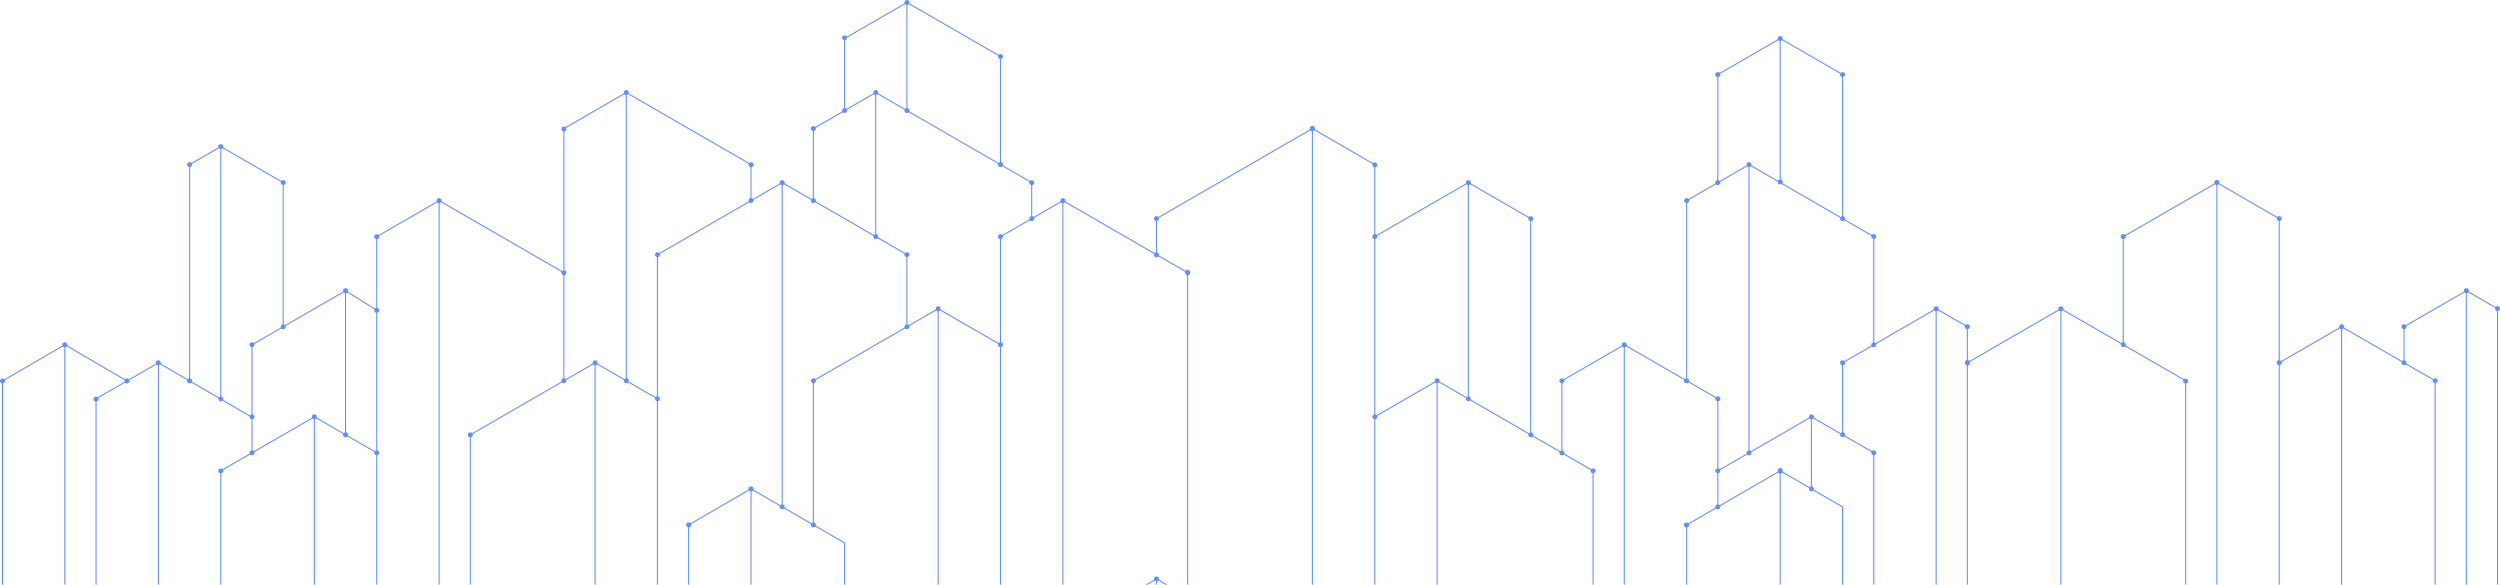<svg width="1920" height="449" viewBox="0 0 1920 449" fill="none" xmlns="http://www.w3.org/2000/svg">
   <g clip-path="url(#clip0_522_370)">
      <path
         d="M768.778 613.452H767.967V181.529L816.279 153.607L912.515 209.192V458.45H911.703V209.679L816.279 154.548L768.778 181.984V613.452Z"
         fill="#628DFE" />
      <path d="M816.701 154.093H815.89V613.452H816.701V154.093Z" fill="#628DFE" />
      <path
         d="M1056.22 613.452H1055.41V126.658L1007.91 99.222L888.553 168.152V195.588H887.741V167.698L887.936 167.568L1007.91 98.281L1056.22 126.203V613.452Z"
         fill="#628DFE" />
      <path d="M1008.33 98.735H1007.51V613.419H1008.33V98.735Z" fill="#628DFE" />
      <path
         d="M625.073 403.123H624.262V292.212L720.465 236.627L768.582 264.42L768.193 265.134L720.465 237.569L625.073 292.667V403.123Z"
         fill="#628DFE" />
      <path d="M720.889 237.114H720.077V613.452H720.889V237.114Z" fill="#628DFE" />
      <path
         d="M505.3 613.452H504.488V195.36L600.724 139.775L696.927 195.36V250.946H696.115V195.815L600.724 140.716L505.3 195.815V613.452Z"
         fill="#628DFE" />
      <path d="M601.112 140.262H600.3V389.292H601.112V140.262Z" fill="#628DFE" />
      <path
         d="M361.597 613.452H360.785V333.707L456.988 278.154L505.106 305.914L504.716 306.628L456.988 279.063L361.597 334.161V613.452Z"
         fill="#628DFE" />
      <path d="M457.41 278.609H456.599V611.634H457.41V278.609Z" fill="#628DFE" />
      <path
         d="M433.448 292.44H432.637V98.508L480.949 70.618L577.185 126.203V154.093H576.373V126.658L480.949 71.559L433.448 98.995V292.44Z"
         fill="#628DFE" />
      <path d="M481.371 71.072H480.56V292.44H481.371V71.072Z" fill="#628DFE" />
      <path
         d="M289.745 613.452H288.934V181.529L337.246 153.607L433.254 209.062L432.832 209.776L337.246 154.548L289.745 181.984V613.452Z"
         fill="#628DFE" />
      <path d="M337.636 154.093H336.824V613.452H337.636V154.093Z" fill="#628DFE" />
      <path
         d="M169.969 613.451H169.157V361.369L241.431 319.648L289.549 347.44L289.127 348.122L241.431 320.589L169.969 361.856V613.451Z"
         fill="#628DFE" />
      <path d="M241.823 320.103H241.012V613.419H241.823V320.103Z" fill="#628DFE" />
      <path
         d="M193.934 347.766H193.122V264.55L265.396 222.796L289.552 237.991L289.13 238.673L265.364 223.738L193.934 265.005V347.766Z"
         fill="#628DFE" />
      <path d="M265.785 223.25H264.974V333.934H265.785V223.25Z" fill="#628DFE" />
      <path
         d="M74.156 613.452H73.345V306.044L121.657 278.154L121.885 278.251L193.736 320.135L193.314 320.849L121.657 279.063L74.156 306.498V613.452Z"
         fill="#628DFE" />
      <path d="M122.077 278.609H121.266V613.452H122.077V278.609Z" fill="#628DFE" />
      <path
         d="M146.042 292.57H145.23V126.203L169.582 112.112L217.894 140.035V250.946H217.082V140.489L169.582 113.054L146.042 126.658V292.57Z"
         fill="#628DFE" />
      <path d="M169.969 112.599H169.157V306.531H169.969V112.599Z" fill="#628DFE" />
      <path
         d="M2.305 613.451H1.493V292.342L1.72 292.212L49.806 264.29L50.001 264.419L97.696 292.212L97.306 292.926L49.806 265.231L2.305 292.797V613.451Z"
         fill="#628DFE" />
      <path d="M50.226 264.777H49.414V613.452H50.226V264.777Z" fill="#628DFE" />
      <path
         d="M1223.88 613.451H1223.07V361.856L1103.72 292.894L1056.02 320.459L1055.6 319.745L1103.72 291.952L1103.91 292.082L1223.88 361.369V613.451Z"
         fill="#628DFE" />
      <path d="M1104.11 292.44H1103.3V613.452H1104.11V292.44Z" fill="#628DFE" />
      <path
         d="M1175.99 333.934H1175.18V168.152L1127.68 140.716L1056.02 182.113L1055.6 181.399L1127.68 139.775L1175.99 167.697V333.934Z"
         fill="#628DFE" />
      <path d="M1128.07 140.262H1127.26V306.271H1128.07V140.262Z" fill="#628DFE" />
      <path
         d="M1319.7 389.292H1318.89V306.498L1247.42 265.231L1199.92 292.667V347.765H1199.11V292.212L1247.42 264.29L1319.7 306.044V389.292Z"
         fill="#628DFE" />
      <path d="M1247.85 264.777H1247.03V613.452H1247.85V264.777Z" fill="#628DFE" />
      <path
         d="M1415.51 613.452H1414.7V389.519L1367.2 362.084L1295.74 403.351V613.452H1294.92V402.896L1367.2 361.142L1415.51 389.065V613.452Z"
         fill="#628DFE" />
      <path d="M1367.59 361.629H1366.78V613.451H1367.59V361.629Z" fill="#628DFE" />
      <path
         d="M1439.47 613.451H1438.66V348.025L1391.16 320.589L1319.5 361.954L1319.08 361.272L1391.16 319.648L1439.47 347.538V613.451Z"
         fill="#628DFE" />
      <path d="M1391.55 320.103H1390.74V375.428H1391.55V320.103Z" fill="#628DFE" />
      <path
         d="M1511.32 613.452H1510.51V251.173L1486.97 237.569L1415.51 278.835V333.934H1414.7V278.381L1486.97 236.627L1511.32 250.686V613.452Z"
         fill="#628DFE" />
      <path d="M1487.36 237.114H1486.55V613.452H1487.36V237.114Z" fill="#628DFE" />
      <path
         d="M1678.99 613.452H1678.18V292.667L1582.75 237.569L1511.13 278.965L1510.71 278.251L1582.75 236.627L1678.99 292.212V613.452Z"
         fill="#628DFE" />
      <path d="M1583.18 237.114H1582.36V613.452H1583.18V237.114Z" fill="#628DFE" />
      <path
         d="M1750.84 613.452H1750.03V168.152L1702.53 140.716L1631.07 181.983V264.777H1630.25V181.529L1702.53 139.775L1750.84 167.697V613.452Z"
         fill="#628DFE" />
      <path d="M1702.95 140.262H1702.14V613.452H1702.95V140.262Z" fill="#628DFE" />
      <path
         d="M1870.61 613.452H1869.8V292.667L1798.34 251.4L1750.64 278.965L1750.22 278.251L1798.34 250.458L1870.61 292.212V613.452Z"
         fill="#628DFE" />
      <path d="M1798.73 250.946H1797.92V613.452H1798.73V250.946Z" fill="#628DFE" />
      <path
         d="M1918.5 613.452H1917.69V237.342L1894.15 223.738L1846.65 251.173V278.609H1845.84V250.686L1894.15 222.796L1918.5 236.855V613.452Z"
         fill="#628DFE" />
      <path d="M1894.55 223.25H1893.73V613.419H1894.55V223.25Z" fill="#628DFE" />
      <path
         d="M1295.74 292.44H1294.92V153.866L1343.24 125.944L1439.47 181.529V264.777H1438.66V181.984L1343.24 126.885L1295.74 154.321V292.44Z"
         fill="#628DFE" />
      <path d="M1343.66 126.43H1342.85V347.895H1343.66V126.43Z" fill="#628DFE" />
      <path
         d="M1415.51 167.925H1414.7V57.468L1367.2 30.033L1319.67 57.468V140.132H1318.85V57.014L1367.2 29.091L1415.51 57.014V167.925Z"
         fill="#628DFE" />
      <path d="M1367.59 29.578H1366.78V140.262H1367.59V29.578Z" fill="#628DFE" />
      <path
         d="M792.739 167.925H791.927V140.489L672.574 71.559L625.073 98.995V154.093H624.262V98.508L672.574 70.618L672.769 70.748L792.739 140.035V167.925Z"
         fill="#628DFE" />
      <path d="M672.964 71.072H672.152V181.756H672.964V71.072Z" fill="#628DFE" />
      <path
         d="M768.781 126.657H767.969V43.636L696.539 2.37L649.038 29.805V84.903H648.227V29.351L696.539 1.428L768.781 43.182V126.657Z"
         fill="#628DFE" />
      <path d="M696.927 1.916H696.115V84.936H696.927V1.916Z" fill="#628DFE" />
      <path
         d="M649.035 613.452H648.223V417.182L576.761 375.915L529.26 403.351V613.452H528.448V402.896L576.761 374.974L649.035 416.728V613.452Z"
         fill="#628DFE" />
      <path d="M577.183 375.461H576.371V613.452H577.183V375.461Z" fill="#628DFE" />
      <path
         d="M960.405 613.452H959.594V486.372L888.132 445.105L840.663 472.54V613.452H839.852V472.053L888.132 444.163L960.405 485.885V613.452Z"
         fill="#628DFE" />
      <path d="M888.553 444.617H887.741V613.451H888.553V444.617Z" fill="#628DFE" />
      <path
         d="M3.831 292.57C3.836 292.823 3.789 293.074 3.694 293.308C3.6 293.542 3.459 293.755 3.28 293.934C3.101 294.113 2.888 294.254 2.654 294.348C2.419 294.443 2.168 294.49 1.916 294.485C1.408 294.485 0.92 294.283 0.561 293.924C0.202 293.565 0 293.078 0 292.57C0.008 292.064 0.213 291.582 0.57 291.224C0.928 290.867 1.41 290.662 1.916 290.654C2.424 290.654 2.911 290.856 3.27 291.215C3.629 291.574 3.831 292.062 3.831 292.57Z"
         fill="#628DFE" />
      <path
         d="M49.707 266.693C50.765 266.693 51.622 265.835 51.622 264.777C51.622 263.719 50.765 262.861 49.707 262.861C48.649 262.861 47.791 263.719 47.791 264.777C47.791 265.835 48.649 266.693 49.707 266.693Z"
         fill="#628DFE" />
      <path
         d="M99.419 292.57C99.419 292.949 99.307 293.319 99.096 293.634C98.886 293.949 98.587 294.195 98.237 294.34C97.886 294.484 97.501 294.522 97.13 294.449C96.758 294.375 96.417 294.192 96.149 293.924C95.881 293.656 95.699 293.315 95.625 292.943C95.551 292.572 95.589 292.187 95.734 291.837C95.879 291.487 96.124 291.187 96.439 290.977C96.754 290.766 97.125 290.654 97.504 290.654C98.012 290.654 98.499 290.856 98.858 291.215C99.217 291.574 99.419 292.062 99.419 292.57Z"
         fill="#628DFE" />
      <path
         d="M73.767 308.447C74.825 308.447 75.683 307.589 75.683 306.531C75.683 305.473 74.825 304.615 73.767 304.615C72.709 304.615 71.852 305.473 71.852 306.531C71.852 307.589 72.709 308.447 73.767 308.447Z"
         fill="#628DFE" />
      <path
         d="M121.558 280.524C122.616 280.524 123.474 279.666 123.474 278.608C123.474 277.551 122.616 276.693 121.558 276.693C120.5 276.693 119.643 277.551 119.643 278.608C119.643 279.666 120.5 280.524 121.558 280.524Z"
         fill="#628DFE" />
      <path
         d="M147.533 292.57C147.533 292.949 147.421 293.319 147.211 293.634C147 293.949 146.701 294.195 146.351 294.34C146.001 294.484 145.616 294.522 145.244 294.449C144.872 294.375 144.531 294.192 144.263 293.924C143.995 293.656 143.813 293.315 143.739 292.943C143.665 292.572 143.703 292.187 143.848 291.837C143.993 291.487 144.238 291.187 144.554 290.977C144.869 290.766 145.239 290.654 145.618 290.654C146.126 290.654 146.613 290.856 146.972 291.215C147.332 291.574 147.533 292.062 147.533 292.57Z"
         fill="#628DFE" />
      <path
         d="M169.579 308.252C170.637 308.252 171.494 307.394 171.494 306.336C171.494 305.278 170.637 304.42 169.579 304.42C168.521 304.42 167.663 305.278 167.663 306.336C167.663 307.394 168.521 308.252 169.579 308.252Z"
         fill="#628DFE" />
      <path
         d="M169.579 114.515C170.637 114.515 171.494 113.657 171.494 112.599C171.494 111.541 170.637 110.684 169.579 110.684C168.521 110.684 167.663 111.541 167.663 112.599C167.663 113.657 168.521 114.515 169.579 114.515Z"
         fill="#628DFE" />
      <path
         d="M217.468 142.08C218.526 142.08 219.384 141.223 219.384 140.165C219.384 139.107 218.526 138.249 217.468 138.249C216.41 138.249 215.553 139.107 215.553 140.165C215.553 141.223 216.41 142.08 217.468 142.08Z"
         fill="#628DFE" />
      <path
         d="M267.311 223.283C267.311 223.662 267.198 224.032 266.988 224.347C266.777 224.662 266.478 224.908 266.128 225.053C265.778 225.198 265.393 225.236 265.021 225.162C264.65 225.088 264.308 224.905 264.041 224.637C263.773 224.369 263.59 224.028 263.516 223.656C263.442 223.285 263.48 222.9 263.625 222.55C263.77 222.2 264.016 221.9 264.331 221.69C264.646 221.48 265.016 221.367 265.395 221.367C265.903 221.367 266.39 221.569 266.75 221.928C267.109 222.288 267.311 222.775 267.311 223.283Z"
         fill="#628DFE" />
      <path
         d="M267.311 333.967C267.311 334.346 267.198 334.716 266.988 335.031C266.777 335.346 266.478 335.592 266.128 335.737C265.778 335.882 265.393 335.92 265.021 335.846C264.65 335.772 264.308 335.589 264.041 335.321C263.773 335.054 263.59 334.712 263.516 334.341C263.442 333.969 263.48 333.584 263.625 333.234C263.77 332.884 264.016 332.585 264.331 332.374C264.646 332.164 265.016 332.051 265.395 332.051C265.903 332.051 266.39 332.253 266.75 332.612C267.109 332.972 267.311 333.459 267.311 333.967Z"
         fill="#628DFE" />
      <path
         d="M241.43 322.018C242.488 322.018 243.346 321.16 243.346 320.102C243.346 319.044 242.488 318.187 241.43 318.187C240.372 318.187 239.515 319.044 239.515 320.102C239.515 321.16 240.372 322.018 241.43 322.018Z"
         fill="#628DFE" />
      <path
         d="M217.468 252.894C218.526 252.894 219.384 252.036 219.384 250.978C219.384 249.92 218.526 249.062 217.468 249.062C216.41 249.062 215.553 249.92 215.553 250.978C215.553 252.036 216.41 252.894 217.468 252.894Z"
         fill="#628DFE" />
      <path
         d="M193.541 266.66C194.599 266.66 195.456 265.802 195.456 264.744C195.456 263.687 194.599 262.829 193.541 262.829C192.483 262.829 191.625 263.687 191.625 264.744C191.625 265.802 192.483 266.66 193.541 266.66Z"
         fill="#628DFE" />
      <path
         d="M193.541 322.018C194.599 322.018 195.456 321.16 195.456 320.102C195.456 319.044 194.599 318.187 193.541 318.187C192.483 318.187 191.625 319.044 191.625 320.102C191.625 321.16 192.483 322.018 193.541 322.018Z"
         fill="#628DFE" />
      <path
         d="M193.541 349.681C194.599 349.681 195.456 348.824 195.456 347.766C195.456 346.708 194.599 345.85 193.541 345.85C192.483 345.85 191.625 346.708 191.625 347.766C191.625 348.824 192.483 349.681 193.541 349.681Z"
         fill="#628DFE" />
      <path
         d="M169.579 363.578C170.637 363.578 171.494 362.72 171.494 361.662C171.494 360.604 170.637 359.746 169.579 359.746C168.521 359.746 167.663 360.604 167.663 361.662C167.663 362.72 168.521 363.578 169.579 363.578Z"
         fill="#628DFE" />
      <path
         d="M291.173 238.348C291.173 238.728 291.06 239.1 290.848 239.415C290.636 239.731 290.335 239.976 289.983 240.12C289.631 240.264 289.244 240.3 288.872 240.224C288.499 240.147 288.158 239.962 287.891 239.69C287.625 239.419 287.445 239.075 287.375 238.701C287.305 238.327 287.347 237.941 287.497 237.592C287.647 237.242 287.898 236.946 288.217 236.739C288.536 236.533 288.91 236.426 289.29 236.432C289.54 236.432 289.787 236.482 290.018 236.579C290.249 236.675 290.458 236.817 290.633 236.995C290.808 237.173 290.946 237.385 291.039 237.617C291.132 237.849 291.177 238.098 291.173 238.348Z"
         fill="#628DFE" />
      <path
         d="M289.32 183.671C290.378 183.671 291.236 182.814 291.236 181.756C291.236 180.698 290.378 179.84 289.32 179.84C288.262 179.84 287.404 180.698 287.404 181.756C287.404 182.814 288.262 183.671 289.32 183.671Z"
         fill="#628DFE" />
      <path
         d="M337.246 156.009C338.304 156.009 339.161 155.152 339.161 154.094C339.161 153.036 338.304 152.178 337.246 152.178C336.188 152.178 335.33 153.036 335.33 154.094C335.33 155.152 336.188 156.009 337.246 156.009Z"
         fill="#628DFE" />
      <path
         d="M433.059 211.465C434.117 211.465 434.975 210.607 434.975 209.549C434.975 208.491 434.117 207.633 433.059 207.633C432.001 207.633 431.144 208.491 431.144 209.549C431.144 210.607 432.001 211.465 433.059 211.465Z"
         fill="#628DFE" />
      <path
         d="M433.059 294.355C434.117 294.355 434.975 293.497 434.975 292.44C434.975 291.382 434.117 290.524 433.059 290.524C432.001 290.524 431.144 291.382 431.144 292.44C431.144 293.497 432.001 294.355 433.059 294.355Z"
         fill="#628DFE" />
      <path
         d="M363.124 333.967C363.115 334.473 362.911 334.955 362.553 335.313C362.196 335.67 361.713 335.875 361.208 335.883C360.7 335.883 360.213 335.681 359.853 335.322C359.494 334.962 359.292 334.475 359.292 333.967C359.288 333.714 359.334 333.463 359.429 333.229C359.524 332.995 359.665 332.782 359.844 332.603C360.022 332.424 360.235 332.283 360.47 332.188C360.704 332.094 360.955 332.047 361.208 332.052C361.716 332.052 362.203 332.253 362.562 332.613C362.922 332.972 363.124 333.459 363.124 333.967Z"
         fill="#628DFE" />
      <path
         d="M433.059 101.008C434.117 101.008 434.975 100.15 434.975 99.092C434.975 98.034 434.117 97.177 433.059 97.177C432.001 97.177 431.144 98.034 431.144 99.092C431.144 100.15 432.001 101.008 433.059 101.008Z"
         fill="#628DFE" />
      <path
         d="M458.936 278.608C458.936 279.117 458.734 279.604 458.375 279.963C458.016 280.322 457.528 280.524 457.02 280.524C456.768 280.528 456.517 280.482 456.282 280.387C456.048 280.293 455.835 280.152 455.656 279.973C455.477 279.794 455.336 279.581 455.242 279.347C455.147 279.112 455.1 278.861 455.105 278.608C455.105 278.1 455.307 277.613 455.666 277.254C456.025 276.895 456.512 276.693 457.02 276.693C457.526 276.701 458.008 276.906 458.366 277.263C458.723 277.621 458.928 278.103 458.936 278.608Z"
         fill="#628DFE" />
      <path
         d="M480.95 294.355C482.008 294.355 482.865 293.497 482.865 292.44C482.865 291.382 482.008 290.524 480.95 290.524C479.892 290.524 479.034 291.382 479.034 292.44C479.034 293.497 479.892 294.355 480.95 294.355Z"
         fill="#628DFE" />
      <path
         d="M504.91 308.154C505.968 308.154 506.825 307.296 506.825 306.238C506.825 305.18 505.968 304.323 504.91 304.323C503.852 304.323 502.994 305.18 502.994 306.238C502.994 307.296 503.852 308.154 504.91 308.154Z"
         fill="#628DFE" />
      <path
         d="M480.95 72.988C482.008 72.988 482.865 72.131 482.865 71.073C482.865 70.015 482.008 69.157 480.95 69.157C479.892 69.157 479.034 70.015 479.034 71.073C479.034 72.131 479.892 72.988 480.95 72.988Z"
         fill="#628DFE" />
      <path
         d="M576.763 128.476C577.821 128.476 578.679 127.618 578.679 126.56C578.679 125.502 577.821 124.645 576.763 124.645C575.705 124.645 574.848 125.502 574.848 126.56C574.848 127.618 575.705 128.476 576.763 128.476Z"
         fill="#628DFE" />
      <path
         d="M624.683 100.651C625.741 100.651 626.599 99.794 626.599 98.736C626.599 97.678 625.741 96.82 624.683 96.82C623.625 96.82 622.768 97.678 622.768 98.736C622.768 99.794 623.625 100.651 624.683 100.651Z"
         fill="#628DFE" />
      <path
         d="M624.683 156.009C625.741 156.009 626.599 155.152 626.599 154.094C626.599 153.036 625.741 152.178 624.683 152.178C623.625 152.178 622.768 153.036 622.768 154.094C622.768 155.152 623.625 156.009 624.683 156.009Z"
         fill="#628DFE" />
      <path
         d="M672.575 72.988C673.633 72.988 674.49 72.131 674.49 71.073C674.49 70.015 673.633 69.157 672.575 69.157C671.517 69.157 670.659 70.015 670.659 71.073C670.659 72.131 671.517 72.988 672.575 72.988Z"
         fill="#628DFE" />
      <path
         d="M672.575 183.671C673.633 183.671 674.49 182.814 674.49 181.756C674.49 180.698 673.633 179.84 672.575 179.84C671.517 179.84 670.659 180.698 670.659 181.756C670.659 182.814 671.517 183.671 672.575 183.671Z"
         fill="#628DFE" />
      <path
         d="M696.539 197.503C697.597 197.503 698.454 196.645 698.454 195.587C698.454 194.529 697.597 193.671 696.539 193.671C695.481 193.671 694.623 194.529 694.623 195.587C694.623 196.645 695.481 197.503 696.539 197.503Z"
         fill="#628DFE" />
      <path
         d="M696.539 252.894C697.597 252.894 698.454 252.036 698.454 250.978C698.454 249.92 697.597 249.062 696.539 249.062C695.481 249.062 694.623 249.92 694.623 250.978C694.623 252.036 695.481 252.894 696.539 252.894Z"
         fill="#628DFE" />
      <path
         d="M624.683 294.355C625.741 294.355 626.599 293.497 626.599 292.44C626.599 291.382 625.741 290.524 624.683 290.524C623.625 290.524 622.768 291.382 622.768 292.44C622.768 293.497 623.625 294.355 624.683 294.355Z"
         fill="#628DFE" />
      <path
         d="M624.683 405.039C625.741 405.039 626.599 404.182 626.599 403.124C626.599 402.066 625.741 401.208 624.683 401.208C623.625 401.208 622.768 402.066 622.768 403.124C622.768 404.182 623.625 405.039 624.683 405.039Z"
         fill="#628DFE" />
      <path
         d="M600.722 391.208C601.78 391.208 602.638 390.35 602.638 389.292C602.638 388.234 601.78 387.377 600.722 387.377C599.664 387.377 598.807 388.234 598.807 389.292C598.807 390.35 599.664 391.208 600.722 391.208Z"
         fill="#628DFE" />
      <path
         d="M576.763 377.376C577.821 377.376 578.679 376.519 578.679 375.461C578.679 374.403 577.821 373.545 576.763 373.545C575.705 373.545 574.848 374.403 574.848 375.461C574.848 376.519 575.705 377.376 576.763 377.376Z"
         fill="#628DFE" />
      <path
         d="M528.871 405.039C529.929 405.039 530.786 404.182 530.786 403.124C530.786 402.066 529.929 401.208 528.871 401.208C527.813 401.208 526.955 402.066 526.955 403.124C526.955 404.182 527.813 405.039 528.871 405.039Z"
         fill="#628DFE" />
      <path
         d="M720.464 239.03C721.522 239.03 722.38 238.172 722.38 237.114C722.38 236.056 721.522 235.198 720.464 235.198C719.406 235.198 718.549 236.056 718.549 237.114C718.549 238.172 719.406 239.03 720.464 239.03Z"
         fill="#628DFE" />
      <path
         d="M768.391 266.628C769.449 266.628 770.307 265.77 770.307 264.712C770.307 263.654 769.449 262.796 768.391 262.796C767.333 262.796 766.476 263.654 766.476 264.712C766.476 265.77 767.333 266.628 768.391 266.628Z"
         fill="#628DFE" />
      <path
         d="M648.613 86.82C649.671 86.82 650.529 85.962 650.529 84.904C650.529 83.846 649.671 82.988 648.613 82.988C647.555 82.988 646.697 83.846 646.697 84.904C646.697 85.962 647.555 86.82 648.613 86.82Z"
         fill="#628DFE" />
      <path
         d="M648.613 30.942C649.671 30.942 650.529 30.084 650.529 29.026C650.529 27.968 649.671 27.111 648.613 27.111C647.555 27.111 646.697 27.968 646.697 29.026C646.697 30.084 647.555 30.942 648.613 30.942Z"
         fill="#628DFE" />
      <path
         d="M696.539 3.831C697.597 3.831 698.454 2.974 698.454 1.916C698.454 0.858 697.597 0 696.539 0C695.481 0 694.623 0.858 694.623 1.916C694.623 2.974 695.481 3.831 696.539 3.831Z"
         fill="#628DFE" />
      <path
         d="M696.539 86.82C697.597 86.82 698.454 85.962 698.454 84.904C698.454 83.846 697.597 82.988 696.539 82.988C695.481 82.988 694.623 83.846 694.623 84.904C694.623 85.962 695.481 86.82 696.539 86.82Z"
         fill="#628DFE" />
      <path
         d="M768.391 45.326C769.449 45.326 770.307 44.468 770.307 43.41C770.307 42.352 769.449 41.494 768.391 41.494C767.333 41.494 766.476 42.352 766.476 43.41C766.476 44.468 767.333 45.326 768.391 45.326Z"
         fill="#628DFE" />
      <path
         d="M768.391 128.347C769.449 128.347 770.307 127.489 770.307 126.431C770.307 125.373 769.449 124.515 768.391 124.515C767.333 124.515 766.476 125.373 766.476 126.431C766.476 127.489 767.333 128.347 768.391 128.347Z"
         fill="#628DFE" />
      <path
         d="M792.35 142.178C793.408 142.178 794.266 141.32 794.266 140.262C794.266 139.204 793.408 138.347 792.35 138.347C791.292 138.347 790.435 139.204 790.435 140.262C790.435 141.32 791.292 142.178 792.35 142.178Z"
         fill="#628DFE" />
      <path
         d="M888.131 169.84C889.189 169.84 890.047 168.982 890.047 167.924C890.047 166.866 889.189 166.009 888.131 166.009C887.073 166.009 886.216 166.866 886.216 167.924C886.216 168.982 887.073 169.84 888.131 169.84Z"
         fill="#628DFE" />
      <path
         d="M1009.82 98.768C1009.86 99.038 1009.83 99.313 1009.76 99.574C1009.68 99.835 1009.54 100.075 1009.36 100.28C1009.18 100.485 1008.96 100.649 1008.71 100.762C1008.46 100.874 1008.2 100.932 1007.92 100.932C1007.65 100.932 1007.38 100.874 1007.13 100.762C1006.88 100.649 1006.66 100.485 1006.48 100.28C1006.3 100.075 1006.17 99.835 1006.09 99.574C1006.01 99.313 1005.99 99.038 1006.02 98.768C1005.99 98.498 1006.01 98.223 1006.09 97.962C1006.17 97.701 1006.3 97.46 1006.48 97.256C1006.66 97.051 1006.88 96.887 1007.13 96.774C1007.38 96.662 1007.65 96.603 1007.92 96.603C1008.2 96.603 1008.46 96.662 1008.71 96.774C1008.96 96.887 1009.18 97.051 1009.36 97.256C1009.54 97.46 1009.68 97.701 1009.76 97.962C1009.83 98.223 1009.86 98.498 1009.82 98.768Z"
         fill="#628DFE" />
      <path
         d="M1055.83 128.573C1056.89 128.573 1057.74 127.716 1057.74 126.658C1057.74 125.6 1056.89 124.742 1055.83 124.742C1054.77 124.742 1053.91 125.6 1053.91 126.658C1053.91 127.716 1054.77 128.573 1055.83 128.573Z"
         fill="#628DFE" />
      <path
         d="M1055.83 183.671C1056.89 183.671 1057.74 182.814 1057.74 181.756C1057.74 180.698 1056.89 179.84 1055.83 179.84C1054.77 179.84 1053.91 180.698 1053.91 181.756C1053.91 182.814 1054.77 183.671 1055.83 183.671Z"
         fill="#628DFE" />
      <path
         d="M1127.68 142.178C1128.74 142.178 1129.6 141.32 1129.6 140.262C1129.6 139.204 1128.74 138.347 1127.68 138.347C1126.63 138.347 1125.77 139.204 1125.77 140.262C1125.77 141.32 1126.63 142.178 1127.68 142.178Z"
         fill="#628DFE" />
      <path
         d="M1177.55 167.957C1177.55 168.337 1177.44 168.709 1177.23 169.025C1177.01 169.34 1176.71 169.586 1176.36 169.73C1176.01 169.874 1175.62 169.91 1175.25 169.833C1174.88 169.757 1174.54 169.571 1174.27 169.3C1174 169.029 1173.82 168.684 1173.75 168.311C1173.68 167.937 1173.73 167.551 1173.88 167.201C1174.03 166.852 1174.28 166.555 1174.6 166.348C1174.92 166.142 1175.29 166.035 1175.67 166.042C1176.17 166.05 1176.65 166.256 1177 166.614C1177.35 166.972 1177.55 167.455 1177.55 167.957Z"
         fill="#628DFE" />
      <path
         d="M1177.55 333.967C1177.55 334.347 1177.44 334.719 1177.23 335.035C1177.01 335.35 1176.71 335.596 1176.36 335.74C1176.01 335.884 1175.62 335.92 1175.25 335.843C1174.88 335.767 1174.54 335.581 1174.27 335.31C1174 335.039 1173.82 334.694 1173.75 334.321C1173.68 333.947 1173.73 333.561 1173.88 333.211C1174.03 332.862 1174.28 332.565 1174.6 332.359C1174.92 332.152 1175.29 332.045 1175.67 332.052C1175.92 332.052 1176.17 332.101 1176.4 332.198C1176.63 332.295 1176.84 332.436 1177.01 332.615C1177.19 332.793 1177.33 333.004 1177.42 333.237C1177.51 333.469 1177.56 333.717 1177.55 333.967Z"
         fill="#628DFE" />
      <path
         d="M1199.53 349.779C1200.59 349.779 1201.45 348.921 1201.45 347.863C1201.45 346.805 1200.59 345.948 1199.53 345.948C1198.47 345.948 1197.62 346.805 1197.62 347.863C1197.62 348.921 1198.47 349.779 1199.53 349.779Z"
         fill="#628DFE" />
      <path
         d="M1199.53 294.355C1200.59 294.355 1201.45 293.497 1201.45 292.44C1201.45 291.382 1200.59 290.524 1199.53 290.524C1198.47 290.524 1197.62 291.382 1197.62 292.44C1197.62 293.497 1198.47 294.355 1199.53 294.355Z"
         fill="#628DFE" />
      <path
         d="M1247.42 266.693C1248.48 266.693 1249.34 265.835 1249.34 264.777C1249.34 263.719 1248.48 262.861 1247.42 262.861C1246.37 262.861 1245.51 263.719 1245.51 264.777C1245.51 265.835 1246.37 266.693 1247.42 266.693Z"
         fill="#628DFE" />
      <path
         d="M1319.28 308.187C1320.33 308.187 1321.19 307.329 1321.19 306.271C1321.19 305.213 1320.33 304.356 1319.28 304.356C1318.22 304.356 1317.36 305.213 1317.36 306.271C1317.36 307.329 1318.22 308.187 1319.28 308.187Z"
         fill="#628DFE" />
      <path
         d="M1297.26 292.44C1297.27 292.692 1297.22 292.943 1297.12 293.178C1297.03 293.412 1296.89 293.625 1296.71 293.804C1296.53 293.983 1296.32 294.124 1296.08 294.218C1295.85 294.313 1295.6 294.36 1295.35 294.355C1295.07 294.391 1294.8 294.368 1294.54 294.289C1294.28 294.21 1294.04 294.076 1293.83 293.896C1293.63 293.716 1293.46 293.495 1293.35 293.246C1293.24 292.998 1293.18 292.729 1293.18 292.456C1293.18 292.183 1293.24 291.914 1293.35 291.666C1293.46 291.417 1293.63 291.196 1293.83 291.016C1294.04 290.836 1294.28 290.702 1294.54 290.623C1294.8 290.544 1295.07 290.521 1295.35 290.557C1295.6 290.552 1295.84 290.598 1296.08 290.69C1296.31 290.783 1296.52 290.921 1296.7 291.097C1296.88 291.272 1297.02 291.481 1297.11 291.711C1297.21 291.942 1297.26 292.19 1297.26 292.44Z"
         fill="#628DFE" />
      <path
         d="M1297.26 154.093C1297.27 154.346 1297.22 154.597 1297.13 154.831C1297.03 155.066 1296.89 155.278 1296.71 155.457C1296.53 155.636 1296.32 155.777 1296.08 155.872C1295.85 155.966 1295.6 156.013 1295.35 156.009C1294.84 156.009 1294.35 155.807 1293.99 155.447C1293.63 155.088 1293.43 154.601 1293.43 154.093C1293.44 153.587 1293.64 153.105 1294 152.748C1294.36 152.39 1294.84 152.186 1295.35 152.177C1295.85 152.177 1296.34 152.379 1296.7 152.738C1297.06 153.098 1297.26 153.585 1297.26 154.093Z"
         fill="#628DFE" />
      <path
         d="M1319.28 142.178C1320.33 142.178 1321.19 141.32 1321.19 140.262C1321.19 139.204 1320.33 138.347 1319.28 138.347C1318.22 138.347 1317.36 139.204 1317.36 140.262C1317.36 141.32 1318.22 142.178 1319.28 142.178Z"
         fill="#628DFE" />
      <path
         d="M1343.24 128.347C1344.29 128.347 1345.15 127.489 1345.15 126.431C1345.15 125.373 1344.29 124.515 1343.24 124.515C1342.18 124.515 1341.32 125.373 1341.32 126.431C1341.32 127.489 1342.18 128.347 1343.24 128.347Z"
         fill="#628DFE" />
      <path
         d="M1367.2 141.658C1368.26 141.658 1369.11 140.8 1369.11 139.742C1369.11 138.684 1368.26 137.827 1367.2 137.827C1366.14 137.827 1365.28 138.684 1365.28 139.742C1365.28 140.8 1366.14 141.658 1367.2 141.658Z"
         fill="#628DFE" />
      <path
         d="M1369.11 29.578C1369.12 29.958 1369.01 30.331 1368.81 30.651C1368.6 30.97 1368.3 31.221 1367.95 31.371C1367.6 31.52 1367.22 31.563 1366.84 31.493C1366.47 31.423 1366.13 31.243 1365.85 30.976C1365.58 30.71 1365.4 30.369 1365.32 29.996C1365.24 29.624 1365.28 29.237 1365.42 28.885C1365.57 28.533 1365.81 28.232 1366.13 28.02C1366.45 27.808 1366.82 27.695 1367.2 27.695C1367.45 27.69 1367.7 27.736 1367.93 27.828C1368.16 27.921 1368.37 28.059 1368.55 28.235C1368.73 28.41 1368.87 28.619 1368.97 28.849C1369.06 29.08 1369.11 29.328 1369.11 29.578Z"
         fill="#628DFE" />
      <path
         d="M1415.09 59.222C1416.15 59.222 1417.01 58.364 1417.01 57.306C1417.01 56.248 1416.15 55.39 1415.09 55.39C1414.03 55.39 1413.17 56.248 1413.17 57.306C1413.17 58.364 1414.03 59.222 1415.09 59.222Z"
         fill="#628DFE" />
      <path
         d="M1415.09 169.84C1416.15 169.84 1417.01 168.982 1417.01 167.924C1417.01 166.866 1416.15 166.009 1415.09 166.009C1414.03 166.009 1413.17 166.866 1413.17 167.924C1413.17 168.982 1414.03 169.84 1415.09 169.84Z"
         fill="#628DFE" />
      <path
         d="M1440.97 181.626C1440.97 182.005 1440.85 182.376 1440.64 182.691C1440.43 183.006 1440.13 183.251 1439.78 183.396C1439.43 183.541 1439.05 183.579 1438.68 183.505C1438.3 183.431 1437.96 183.249 1437.69 182.981C1437.43 182.713 1437.24 182.372 1437.17 182C1437.1 181.628 1437.13 181.243 1437.28 180.893C1437.42 180.543 1437.67 180.244 1437.99 180.034C1438.3 179.823 1438.67 179.711 1439.05 179.711C1439.3 179.706 1439.55 179.753 1439.79 179.848C1440.02 179.942 1440.23 180.083 1440.41 180.262C1440.59 180.441 1440.73 180.654 1440.83 180.888C1440.92 181.123 1440.97 181.374 1440.97 181.626Z"
         fill="#628DFE" />
      <path
         d="M1439.05 266.693C1440.11 266.693 1440.96 265.835 1440.96 264.777C1440.96 263.719 1440.11 262.861 1439.05 262.861C1437.99 262.861 1437.13 263.719 1437.13 264.777C1437.13 265.835 1437.99 266.693 1439.05 266.693Z"
         fill="#628DFE" />
      <path
         d="M1415.09 280.524C1416.15 280.524 1417.01 279.666 1417.01 278.608C1417.01 277.551 1416.15 276.693 1415.09 276.693C1414.03 276.693 1413.17 277.551 1413.17 278.608C1413.17 279.666 1414.03 280.524 1415.09 280.524Z"
         fill="#628DFE" />
      <path
         d="M1415.09 335.752C1416.15 335.752 1417.01 334.895 1417.01 333.837C1417.01 332.779 1416.15 331.921 1415.09 331.921C1414.03 331.921 1413.17 332.779 1413.17 333.837C1413.17 334.895 1414.03 335.752 1415.09 335.752Z"
         fill="#628DFE" />
      <path
         d="M1439.05 349.681C1440.11 349.681 1440.96 348.824 1440.96 347.766C1440.96 346.708 1440.11 345.85 1439.05 345.85C1437.99 345.85 1437.13 346.708 1437.13 347.766C1437.13 348.824 1437.99 349.681 1439.05 349.681Z"
         fill="#628DFE" />
      <path
         d="M1391.16 322.018C1392.22 322.018 1393.08 321.16 1393.08 320.102C1393.08 319.044 1392.22 318.187 1391.16 318.187C1390.1 318.187 1389.24 319.044 1389.24 320.102C1389.24 321.16 1390.1 322.018 1391.16 322.018Z"
         fill="#628DFE" />
      <path
         d="M1391.16 377.376C1392.22 377.376 1393.08 376.519 1393.08 375.461C1393.08 374.403 1392.22 373.545 1391.16 373.545C1390.1 373.545 1389.24 374.403 1389.24 375.461C1389.24 376.519 1390.1 377.376 1391.16 377.376Z"
         fill="#628DFE" />
      <path
         d="M1369.11 361.629C1369.15 361.9 1369.13 362.174 1369.05 362.435C1368.97 362.696 1368.83 362.937 1368.65 363.142C1368.47 363.347 1368.25 363.511 1368 363.623C1367.76 363.736 1367.49 363.794 1367.21 363.794C1366.94 363.794 1366.67 363.736 1366.42 363.623C1366.17 363.511 1365.95 363.347 1365.77 363.142C1365.59 362.937 1365.46 362.696 1365.38 362.435C1365.3 362.174 1365.28 361.9 1365.31 361.629C1365.28 361.359 1365.3 361.084 1365.38 360.824C1365.46 360.563 1365.59 360.322 1365.77 360.117C1365.95 359.912 1366.17 359.748 1366.42 359.635C1366.67 359.523 1366.94 359.465 1367.21 359.465C1367.49 359.465 1367.76 359.523 1368 359.635C1368.25 359.748 1368.47 359.912 1368.65 360.117C1368.83 360.322 1368.97 360.563 1369.05 360.824C1369.13 361.084 1369.15 361.359 1369.11 361.629Z"
         fill="#628DFE" />
      <path
         d="M1343.24 349.681C1344.29 349.681 1345.15 348.824 1345.15 347.766C1345.15 346.708 1344.29 345.85 1343.24 345.85C1342.18 345.85 1341.32 346.708 1341.32 347.766C1341.32 348.824 1342.18 349.681 1343.24 349.681Z"
         fill="#628DFE" />
      <path
         d="M1319.28 363.545C1320.33 363.545 1321.19 362.687 1321.19 361.629C1321.19 360.572 1320.33 359.714 1319.28 359.714C1318.22 359.714 1317.36 360.572 1317.36 361.629C1317.36 362.687 1318.22 363.545 1319.28 363.545Z"
         fill="#628DFE" />
      <path
         d="M1319.28 391.208C1320.33 391.208 1321.19 390.35 1321.19 389.292C1321.19 388.234 1320.33 387.377 1319.28 387.377C1318.22 387.377 1317.36 388.234 1317.36 389.292C1317.36 390.35 1318.22 391.208 1319.28 391.208Z"
         fill="#628DFE" />
      <path
         d="M1297.26 403.156C1297.27 403.409 1297.22 403.66 1297.12 403.894C1297.03 404.128 1296.89 404.341 1296.71 404.52C1296.53 404.699 1296.32 404.84 1296.08 404.935C1295.85 405.029 1295.6 405.076 1295.35 405.071C1295.07 405.107 1294.8 405.084 1294.54 405.005C1294.28 404.926 1294.04 404.792 1293.83 404.612C1293.63 404.432 1293.46 404.211 1293.35 403.962C1293.24 403.714 1293.18 403.445 1293.18 403.172C1293.18 402.899 1293.24 402.63 1293.35 402.382C1293.46 402.133 1293.63 401.912 1293.83 401.732C1294.04 401.552 1294.28 401.418 1294.54 401.339C1294.8 401.26 1295.07 401.237 1295.35 401.273C1295.6 401.268 1295.84 401.314 1296.08 401.407C1296.31 401.499 1296.52 401.637 1296.7 401.813C1296.88 401.988 1297.02 402.197 1297.11 402.428C1297.21 402.658 1297.26 402.906 1297.26 403.156Z"
         fill="#628DFE" />
      <path
         d="M1488.89 237.114C1488.88 237.62 1488.67 238.102 1488.32 238.46C1487.96 238.817 1487.48 239.022 1486.97 239.03C1486.46 239.03 1485.98 238.828 1485.62 238.469C1485.26 238.11 1485.06 237.622 1485.06 237.114C1485.05 236.862 1485.1 236.611 1485.19 236.376C1485.29 236.142 1485.43 235.929 1485.61 235.75C1485.79 235.571 1486 235.43 1486.23 235.336C1486.47 235.241 1486.72 235.194 1486.97 235.199C1487.48 235.199 1487.97 235.401 1488.33 235.76C1488.69 236.119 1488.89 236.606 1488.89 237.114Z"
         fill="#628DFE" />
      <path
         d="M1512.82 250.913C1512.82 251.293 1512.7 251.665 1512.49 251.981C1512.28 252.296 1511.98 252.542 1511.63 252.686C1511.28 252.83 1510.89 252.866 1510.52 252.789C1510.14 252.713 1509.8 252.527 1509.54 252.256C1509.27 251.985 1509.09 251.64 1509.02 251.267C1508.95 250.893 1508.99 250.507 1509.14 250.157C1509.29 249.808 1509.54 249.511 1509.86 249.305C1510.18 249.098 1510.55 248.991 1510.93 248.998C1511.44 249.006 1511.92 249.212 1512.27 249.57C1512.62 249.928 1512.82 250.411 1512.82 250.913Z"
         fill="#628DFE" />
      <path
         d="M1512.82 278.608C1512.85 278.879 1512.83 279.153 1512.75 279.414C1512.67 279.675 1512.54 279.916 1512.36 280.121C1512.18 280.326 1511.96 280.49 1511.71 280.602C1511.46 280.715 1511.19 280.773 1510.92 280.773C1510.64 280.773 1510.37 280.715 1510.13 280.602C1509.88 280.49 1509.66 280.326 1509.48 280.121C1509.3 279.916 1509.16 279.675 1509.08 279.414C1509 279.153 1508.98 278.879 1509.02 278.608C1508.98 278.338 1509 278.063 1509.08 277.803C1509.16 277.542 1509.3 277.301 1509.48 277.096C1509.66 276.891 1509.88 276.727 1510.13 276.614C1510.37 276.502 1510.64 276.444 1510.92 276.444C1511.19 276.444 1511.46 276.502 1511.71 276.614C1511.96 276.727 1512.18 276.891 1512.36 277.096C1512.54 277.301 1512.67 277.542 1512.75 277.803C1512.83 278.063 1512.85 278.338 1512.82 278.608Z"
         fill="#628DFE" />
      <path
         d="M1582.75 239.03C1583.81 239.03 1584.67 238.172 1584.67 237.114C1584.67 236.056 1583.81 235.198 1582.75 235.198C1581.69 235.198 1580.84 236.056 1580.84 237.114C1580.84 238.172 1581.69 239.03 1582.75 239.03Z"
         fill="#628DFE" />
      <path
         d="M1630.68 266.66C1631.73 266.66 1632.59 265.802 1632.59 264.744C1632.59 263.687 1631.73 262.829 1630.68 262.829C1629.62 262.829 1628.76 263.687 1628.76 264.744C1628.76 265.802 1629.62 266.66 1630.68 266.66Z"
         fill="#628DFE" />
      <path
         d="M1632.59 181.626C1632.59 182.005 1632.48 182.376 1632.27 182.691C1632.06 183.006 1631.76 183.251 1631.41 183.396C1631.06 183.541 1630.67 183.579 1630.3 183.505C1629.93 183.431 1629.59 183.249 1629.32 182.981C1629.05 182.713 1628.87 182.372 1628.8 182C1628.72 181.628 1628.76 181.243 1628.91 180.893C1629.05 180.543 1629.3 180.244 1629.61 180.034C1629.93 179.823 1630.3 179.711 1630.68 179.711C1630.93 179.706 1631.18 179.753 1631.41 179.848C1631.65 179.942 1631.86 180.083 1632.04 180.262C1632.22 180.441 1632.36 180.654 1632.46 180.888C1632.55 181.123 1632.6 181.374 1632.59 181.626Z"
         fill="#628DFE" />
      <path
         d="M1704.44 140.034C1704.45 140.415 1704.34 140.788 1704.14 141.107C1703.93 141.427 1703.63 141.677 1703.28 141.827C1702.93 141.977 1702.55 142.02 1702.18 141.949C1701.8 141.879 1701.46 141.699 1701.19 141.433C1700.91 141.166 1700.73 140.825 1700.65 140.453C1700.58 140.08 1700.61 139.693 1700.76 139.341C1700.9 138.989 1701.15 138.688 1701.46 138.476C1701.78 138.264 1702.15 138.151 1702.53 138.151C1702.78 138.147 1703.03 138.192 1703.26 138.285C1703.49 138.378 1703.7 138.516 1703.88 138.691C1704.06 138.866 1704.2 139.075 1704.3 139.306C1704.39 139.537 1704.44 139.784 1704.44 140.034Z"
         fill="#628DFE" />
      <path
         d="M1750.42 169.84C1751.48 169.84 1752.34 168.982 1752.34 167.924C1752.34 166.866 1751.48 166.009 1750.42 166.009C1749.36 166.009 1748.5 166.866 1748.5 167.924C1748.5 168.982 1749.36 169.84 1750.42 169.84Z"
         fill="#628DFE" />
      <path
         d="M1750.42 280.491C1751.48 280.491 1752.34 279.634 1752.34 278.576C1752.34 277.518 1751.48 276.66 1750.42 276.66C1749.36 276.66 1748.5 277.518 1748.5 278.576C1748.5 279.634 1749.36 280.491 1750.42 280.491Z"
         fill="#628DFE" />
      <path
         d="M1798.34 252.861C1799.4 252.861 1800.26 252.004 1800.26 250.946C1800.26 249.888 1799.4 249.03 1798.34 249.03C1797.28 249.03 1796.43 249.888 1796.43 250.946C1796.43 252.004 1797.28 252.861 1798.34 252.861Z"
         fill="#628DFE" />
      <path
         d="M1846.23 280.524C1847.29 280.524 1848.15 279.666 1848.15 278.608C1848.15 277.551 1847.29 276.693 1846.23 276.693C1845.17 276.693 1844.32 277.551 1844.32 278.608C1844.32 279.666 1845.17 280.524 1846.23 280.524Z"
         fill="#628DFE" />
      <path
         d="M1846.23 252.861C1847.29 252.861 1848.15 252.004 1848.15 250.946C1848.15 249.888 1847.29 249.03 1846.23 249.03C1845.17 249.03 1844.32 249.888 1844.32 250.946C1844.32 252.004 1845.17 252.861 1846.23 252.861Z"
         fill="#628DFE" />
      <path
         d="M1896.07 223.283C1896.07 223.533 1896.02 223.78 1895.92 224.011C1895.83 224.241 1895.69 224.45 1895.51 224.626C1895.33 224.801 1895.12 224.939 1894.89 225.032C1894.65 225.125 1894.4 225.17 1894.15 225.166C1893.77 225.166 1893.4 225.052 1893.09 224.84C1892.77 224.629 1892.53 224.327 1892.38 223.975C1892.24 223.624 1892.2 223.237 1892.28 222.864C1892.36 222.492 1892.54 222.151 1892.81 221.884C1893.08 221.617 1893.43 221.438 1893.8 221.367C1894.17 221.297 1894.56 221.34 1894.91 221.49C1895.26 221.64 1895.56 221.89 1895.76 222.21C1895.97 222.529 1896.08 222.902 1896.07 223.283Z"
         fill="#628DFE" />
      <path
         d="M1920.03 237.016C1920.02 237.522 1919.82 238.004 1919.46 238.362C1919.1 238.719 1918.62 238.924 1918.12 238.932C1917.61 238.932 1917.12 238.73 1916.76 238.371C1916.4 238.012 1916.2 237.524 1916.2 237.016C1916.2 236.508 1916.4 236.021 1916.76 235.662C1917.12 235.303 1917.61 235.101 1918.12 235.101C1918.62 235.109 1919.1 235.314 1919.46 235.671C1919.82 236.029 1920.02 236.511 1920.03 237.016Z"
         fill="#628DFE" />
      <path
         d="M1870.19 294.355C1871.25 294.355 1872.11 293.497 1872.11 292.44C1872.11 291.382 1871.25 290.524 1870.19 290.524C1869.14 290.524 1868.28 291.382 1868.28 292.44C1868.28 293.497 1869.14 294.355 1870.19 294.355Z"
         fill="#628DFE" />
      <path
         d="M1680.48 292.667C1680.49 293.048 1680.38 293.423 1680.17 293.743C1679.97 294.063 1679.67 294.313 1679.32 294.462C1678.97 294.611 1678.58 294.652 1678.2 294.579C1677.83 294.506 1677.48 294.323 1677.21 294.053C1676.94 293.784 1676.76 293.439 1676.69 293.065C1676.62 292.69 1676.66 292.302 1676.81 291.951C1676.95 291.6 1677.2 291.301 1677.52 291.093C1677.84 290.885 1678.22 290.777 1678.6 290.783C1679.1 290.783 1679.58 290.982 1679.93 291.335C1680.29 291.688 1680.48 292.167 1680.48 292.667Z"
         fill="#628DFE" />
      <path
         d="M1319.28 59.222C1320.33 59.222 1321.19 58.364 1321.19 57.306C1321.19 56.248 1320.33 55.39 1319.28 55.39C1318.22 55.39 1317.36 56.248 1317.36 57.306C1317.36 58.364 1318.22 59.222 1319.28 59.222Z"
         fill="#628DFE" />
      <path
         d="M1223.49 363.545C1224.55 363.545 1225.41 362.687 1225.41 361.629C1225.41 360.572 1224.55 359.714 1223.49 359.714C1222.44 359.714 1221.58 360.572 1221.58 361.629C1221.58 362.687 1222.44 363.545 1223.49 363.545Z"
         fill="#628DFE" />
      <path
         d="M1127.68 308.187C1128.74 308.187 1129.6 307.329 1129.6 306.271C1129.6 305.213 1128.74 304.356 1127.68 304.356C1126.63 304.356 1125.77 305.213 1125.77 306.271C1125.77 307.329 1126.63 308.187 1127.68 308.187Z"
         fill="#628DFE" />
      <path
         d="M1103.72 294.355C1104.78 294.355 1105.63 293.497 1105.63 292.44C1105.63 291.382 1104.78 290.524 1103.72 290.524C1102.66 290.524 1101.8 291.382 1101.8 292.44C1101.8 293.497 1102.66 294.355 1103.72 294.355Z"
         fill="#628DFE" />
      <path
         d="M1055.83 322.018C1056.89 322.018 1057.74 321.16 1057.74 320.102C1057.74 319.044 1056.89 318.187 1055.83 318.187C1054.77 318.187 1053.91 319.044 1053.91 320.102C1053.91 321.16 1054.77 322.018 1055.83 322.018Z"
         fill="#628DFE" />
      <path
         d="M888.131 197.633C889.189 197.633 890.047 196.775 890.047 195.717C890.047 194.659 889.189 193.802 888.131 193.802C887.073 193.802 886.216 194.659 886.216 195.717C886.216 196.775 887.073 197.633 888.131 197.633Z"
         fill="#628DFE" />
      <path
         d="M914.008 209.322C914.044 209.592 914.021 209.867 913.942 210.128C913.863 210.389 913.729 210.63 913.549 210.835C913.369 211.039 913.148 211.204 912.899 211.316C912.651 211.428 912.382 211.487 912.109 211.487C911.836 211.487 911.567 211.428 911.319 211.316C911.07 211.204 910.849 211.039 910.669 210.835C910.489 210.63 910.355 210.389 910.276 210.128C910.197 209.867 910.174 209.592 910.21 209.322C910.174 209.052 910.197 208.777 910.276 208.516C910.355 208.256 910.489 208.015 910.669 207.81C910.849 207.605 911.07 207.441 911.319 207.328C911.567 207.216 911.836 207.158 912.109 207.158C912.382 207.158 912.651 207.216 912.899 207.328C913.148 207.441 913.369 207.605 913.549 207.81C913.729 208.015 913.863 208.256 913.942 208.516C914.021 208.777 914.044 209.052 914.008 209.322Z"
         fill="#628DFE" />
      <path
         d="M888.131 446.534C889.189 446.534 890.047 445.676 890.047 444.618C890.047 443.56 889.189 442.702 888.131 442.702C887.073 442.702 886.216 443.56 886.216 444.618C886.216 445.676 887.073 446.534 888.131 446.534Z"
         fill="#628DFE" />
      <path
         d="M792.35 169.84C793.408 169.84 794.266 168.982 794.266 167.924C794.266 166.866 793.408 166.009 792.35 166.009C791.292 166.009 790.435 166.866 790.435 167.924C790.435 168.982 791.292 169.84 792.35 169.84Z"
         fill="#628DFE" />
      <path
         d="M768.391 183.671C769.449 183.671 770.307 182.814 770.307 181.756C770.307 180.698 769.449 179.84 768.391 179.84C767.333 179.84 766.476 180.698 766.476 181.756C766.476 182.814 767.333 183.671 768.391 183.671Z"
         fill="#628DFE" />
      <path
         d="M816.28 156.009C817.338 156.009 818.195 155.152 818.195 154.094C818.195 153.036 817.338 152.178 816.28 152.178C815.222 152.178 814.364 153.036 814.364 154.094C814.364 155.152 815.222 156.009 816.28 156.009Z"
         fill="#628DFE" />
      <path
         d="M578.679 153.931C578.685 154.311 578.578 154.684 578.372 155.003C578.165 155.323 577.868 155.573 577.519 155.723C577.169 155.873 576.783 155.916 576.41 155.846C576.036 155.776 575.692 155.596 575.42 155.329C575.149 155.063 574.963 154.721 574.887 154.349C574.81 153.976 574.846 153.59 574.99 153.238C575.134 152.886 575.38 152.585 575.695 152.373C576.011 152.161 576.383 152.047 576.763 152.047C577.013 152.043 577.261 152.089 577.494 152.181C577.726 152.274 577.937 152.412 578.116 152.587C578.294 152.763 578.436 152.972 578.532 153.202C578.629 153.433 578.679 153.68 578.679 153.931Z"
         fill="#628DFE" />
      <path
         d="M504.91 197.503C505.968 197.503 506.825 196.645 506.825 195.587C506.825 194.529 505.968 193.671 504.91 193.671C503.852 193.671 502.994 194.529 502.994 195.587C502.994 196.645 503.852 197.503 504.91 197.503Z"
         fill="#628DFE" />
      <path
         d="M600.722 142.178C601.78 142.178 602.638 141.32 602.638 140.262C602.638 139.204 601.78 138.347 600.722 138.347C599.664 138.347 598.807 139.204 598.807 140.262C598.807 141.32 599.664 142.178 600.722 142.178Z"
         fill="#628DFE" />
      <path
         d="M289.32 349.681C290.378 349.681 291.236 348.824 291.236 347.766C291.236 346.708 290.378 345.85 289.32 345.85C288.262 345.85 287.404 346.708 287.404 347.766C287.404 348.824 288.262 349.681 289.32 349.681Z"
         fill="#628DFE" />
      <path
         d="M145.618 128.314C146.676 128.314 147.533 127.456 147.533 126.399C147.533 125.341 146.676 124.483 145.618 124.483C144.56 124.483 143.702 125.341 143.702 126.399C143.702 127.456 144.56 128.314 145.618 128.314Z"
         fill="#628DFE" />
   </g>
   <defs>
      <clipPath id="clip0_522_370">
         <rect width="1920" height="449" fill="white" />
      </clipPath>
   </defs>
</svg>